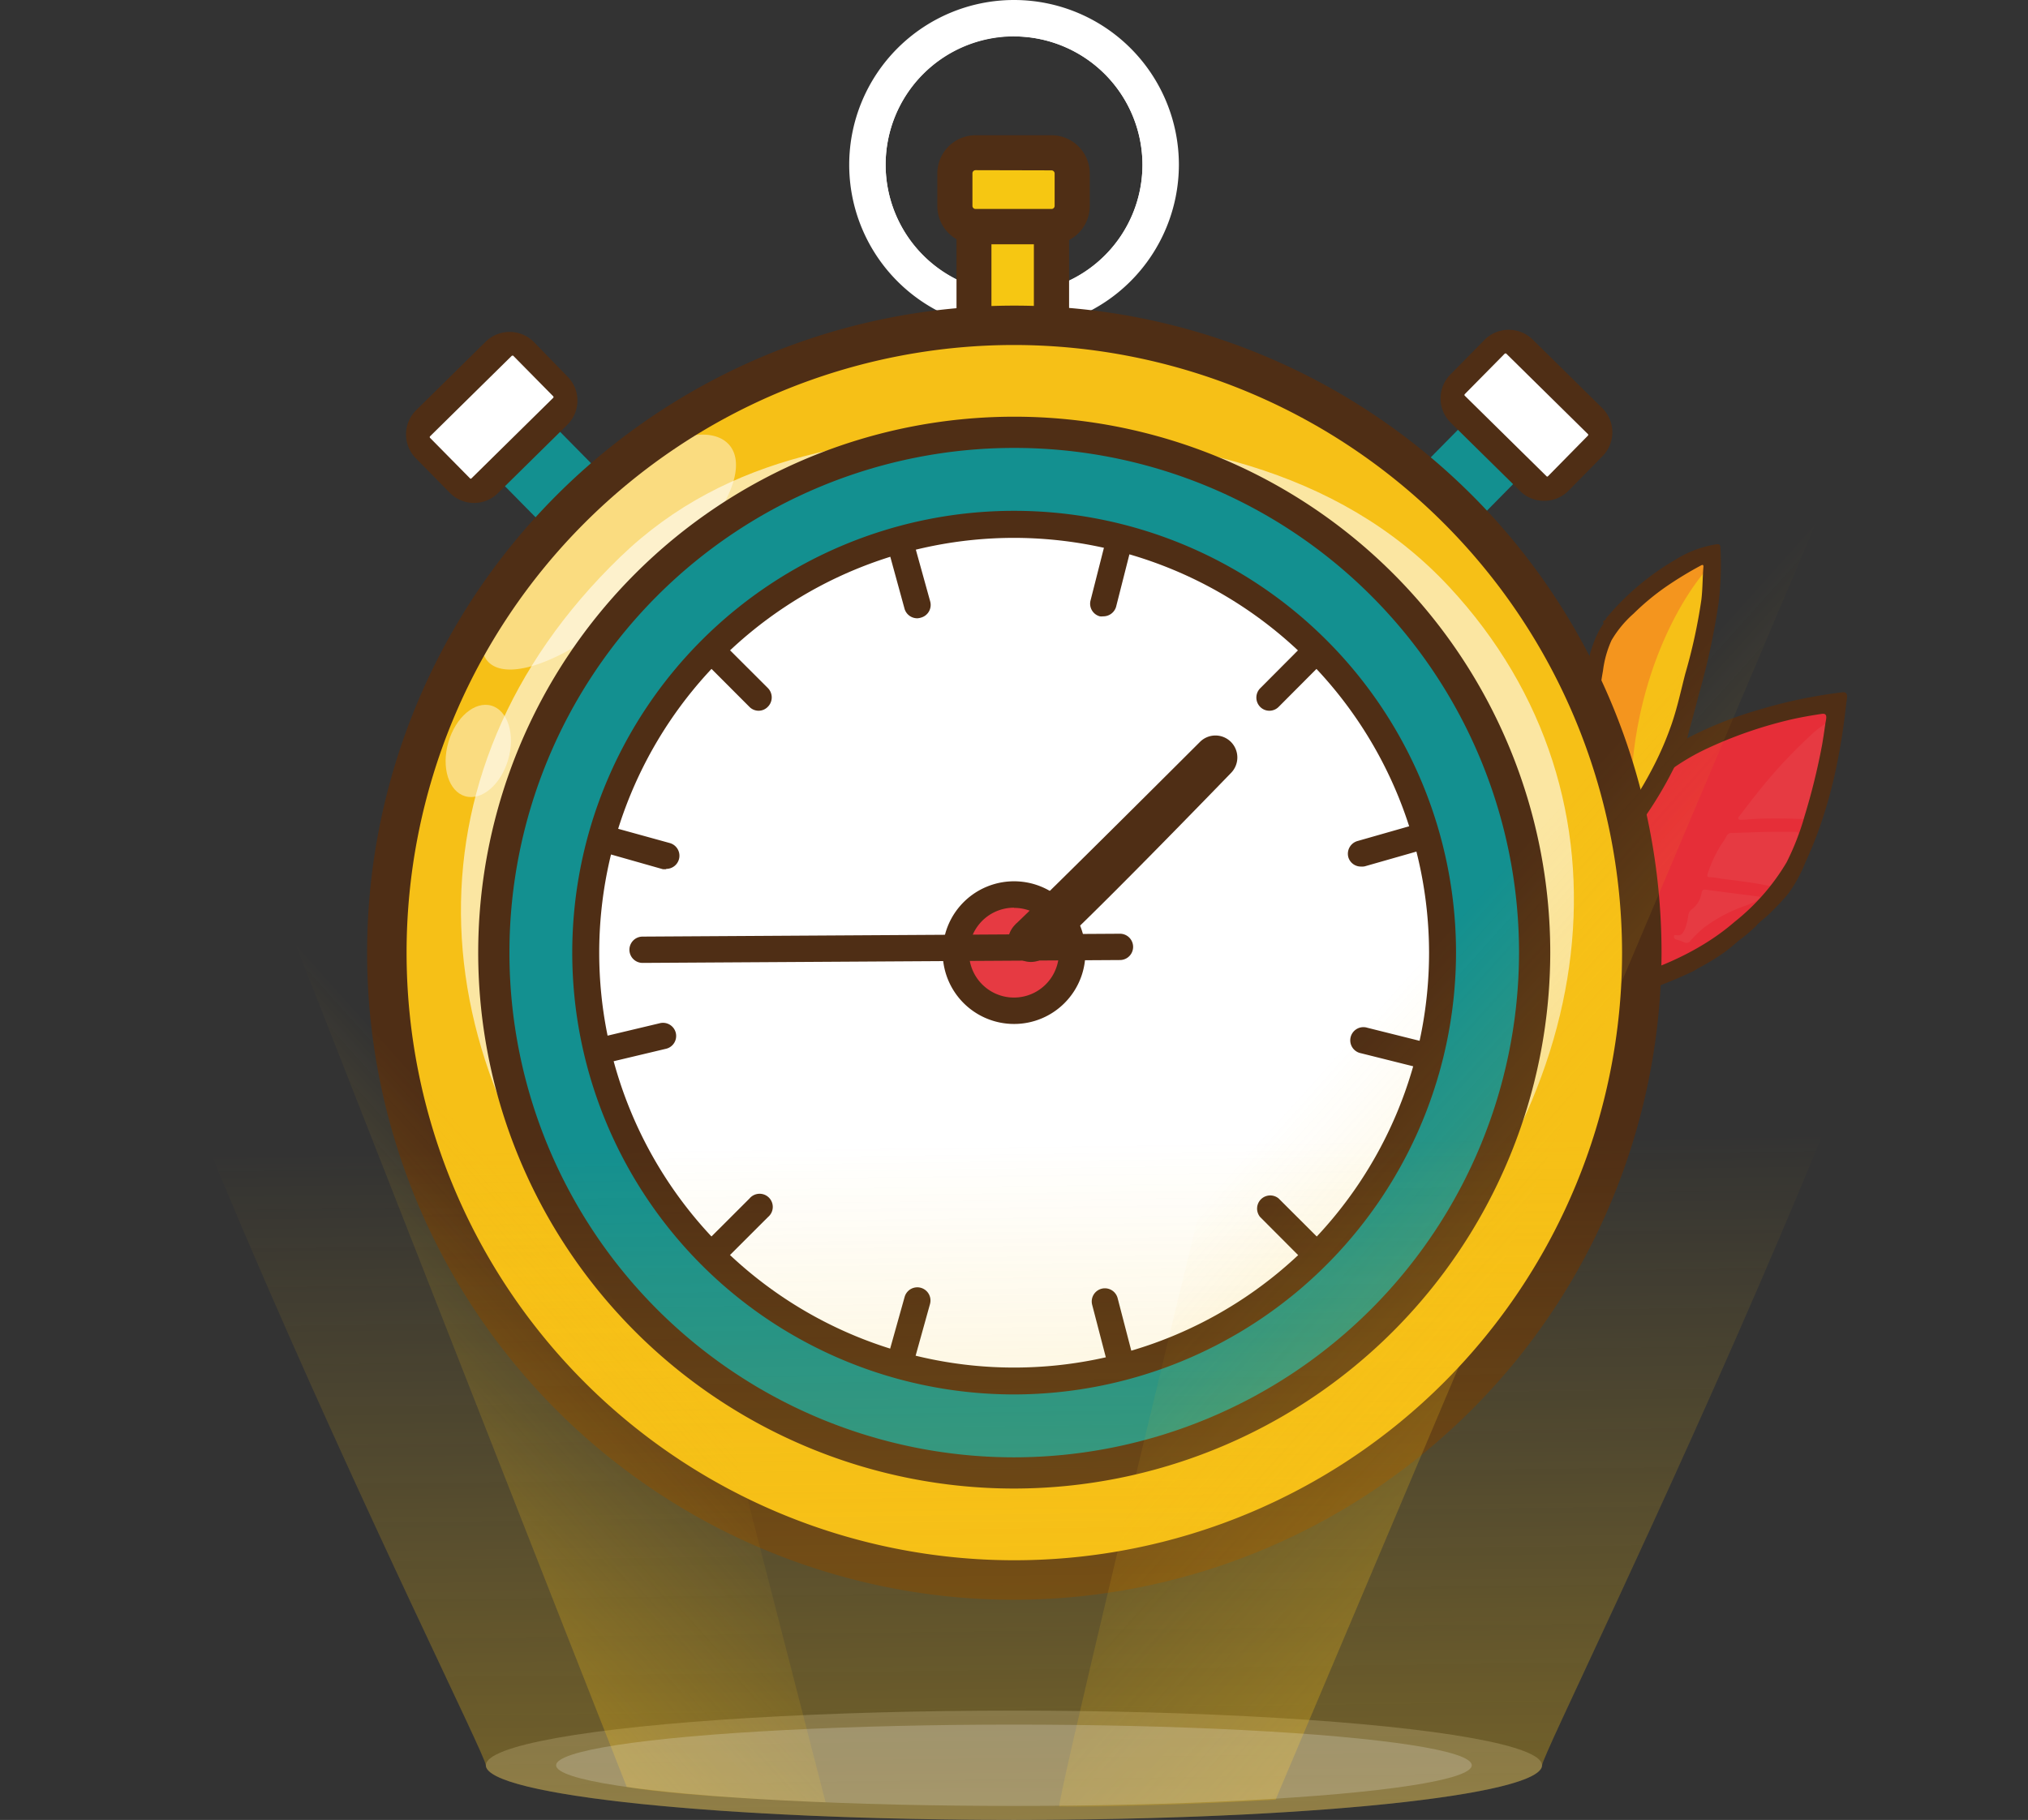 <svg xmlns="http://www.w3.org/2000/svg" xmlns:xlink="http://www.w3.org/1999/xlink" viewBox="0 0 218.87 196.45"><rect x="0" y="0" width="218.87" height="196.45" fill="#333333" stroke="none"/><defs><style>.cls-1{fill:#e62e38;}.cls-2{fill:#e63a42;}.cls-3{fill:#4f2e15;}.cls-4{fill:#f4951e;}.cls-5{fill:#f6c017;}.cls-6{opacity:0.2;}.cls-7{fill:#fff;}.cls-8{fill:#139090;}.cls-9{fill:#f6c712;}.cls-10{opacity:0.3;}.cls-11{opacity:0.45;}.cls-12{opacity:0.6;}.cls-13{fill:url(#linear-gradient);}.cls-14{fill:url(#linear-gradient-2);}.cls-15{fill:url(#linear-gradient-3);}</style><linearGradient id="linear-gradient" x1="111.67" y1="685.85" x2="110.39" y2="787.09" gradientTransform="matrix(1, 0, 0, -1, 0, 910.33)" gradientUnits="userSpaceOnUse"><stop offset="0.04" stop-color="#f6c017"/><stop offset="1" stop-color="#f6c017" stop-opacity="0"/></linearGradient><linearGradient id="linear-gradient-2" x1="279.16" y1="688.01" x2="150.42" y2="803.62" xlink:href="#linear-gradient"/><linearGradient id="linear-gradient-3" x1="-10627.73" y1="693.66" x2="-10718.34" y2="775.03" gradientTransform="translate(-10656.1 910.33) rotate(180)" xlink:href="#linear-gradient"/></defs><g id="Layer_2" data-name="Layer 2"><g id="Layer_1-2" data-name="Layer 1"><path class="cls-1" d="M168.8,107.35c1.26-.19,2.51-.41,3.75-.7a49.77,49.77,0,0,0,9.06-3.13,27.59,27.59,0,0,0,4.62-2.67,24.32,24.32,0,0,0,2.56-2.09,28.86,28.86,0,0,0,2.15-2.54c.37-.45.73-.9,1.06-1.38a9.52,9.52,0,0,0,1.55-2.78c.29-.67.48-1.41.79-2.07a8.85,8.85,0,0,0,.46-1.21l.12-.41a34,34,0,0,0,1.22-4.19c.07-.27.13-.54.19-.81.11-.47.21-.94.31-1.41a41.2,41.2,0,0,0,.69-4.29c0-.15,0-.3.08-.44l0-.15c.13-.46,0-.59-.49-.52-1.25.19-2.49.4-3.71.7a48.93,48.93,0,0,0-9,3.14,25.48,25.48,0,0,0-9.57,7.71A23.77,23.77,0,0,0,171.1,95l-.1.3c0,.14-.09.27-.13.41a33.51,33.51,0,0,0-1.24,4.15l-.2.8c-.11.47-.22.93-.32,1.4a40.32,40.32,0,0,0-.71,4.24c0,.15-.05.29-.08.44a.57.57,0,0,1,0,.14C168.18,107.29,168.31,107.42,168.8,107.35Z"/><path class="cls-2" d="M195.46,79.33a54.88,54.88,0,0,0-4,4.1c-1.32,1.49-2.52,3.08-3.74,4.66-.07.09-.17.18-.09.3s.19.11.31.1c.42,0,.84-.06,1.25-.08,1.82-.1,3.63-.06,5.45,0a33.89,33.89,0,0,0,1.18-4l.18-.78a44.25,44.25,0,0,0,1-5.5A9.25,9.25,0,0,0,195.46,79.33Z"/><path class="cls-2" d="M193.84,89.79c-.72,0-1.45,0-2.17,0-1.58,0-3.15.08-4.73.13a.58.58,0,0,0-.62.36,7.73,7.73,0,0,1-.54.86,13.92,13.92,0,0,0-1.49,3.2c-.08.27,0,.33.24.35.46,0,.93.12,1.39.18,1.74.22,3.49.42,5.2.8A11.58,11.58,0,0,0,192.31,94a20.32,20.32,0,0,0,1.8-4A.29.29,0,0,0,193.84,89.79Z"/><path class="cls-2" d="M189.69,96.76c-1.86-.24-3.72-.47-5.57-.72-.34-.05-.41.06-.48.35a2.7,2.7,0,0,1-1.08,1.78,1,1,0,0,0-.36.67,6,6,0,0,1-.38,1.5c-.3.59-.44.68-1.11.59-.13.27,0,.42.24.5a5.69,5.69,0,0,1,.82.29.5.5,0,0,0,.67-.17,12.42,12.42,0,0,1,1.42-1.39,16.36,16.36,0,0,1,4.48-2.38,9.37,9.37,0,0,0,.87-.36,3.19,3.19,0,0,0,.6-.38l.18-.16C189.92,96.77,189.79,96.78,189.69,96.76Z"/><path class="cls-3" d="M183.18,104.57a25.14,25.14,0,0,0,3-1.83c.55-.39,1-.82,1.54-1.26a15.93,15.93,0,0,0,1.77-1.5c.5-.57,1.17-1,1.71-1.58A24.78,24.78,0,0,0,193,96.46a15.23,15.23,0,0,0,1.84-3.36q.87-1.89,1.56-3.84a51.43,51.43,0,0,0,2-7.54c.25-1.3.46-2.6.63-3.91.08-.64.16-1.28.23-1.91.05-.47.31-1.26-.43-1.17a53.23,53.23,0,0,0-9.09,1.91A41.25,41.25,0,0,0,181.51,80,42.09,42.09,0,0,0,175.09,85a18.83,18.83,0,0,0-4,5.58l-.3.59c-2.56,5.45-3.69,11.41-4.33,17.36,0,.13,0,.25,0,.38a.46.46,0,0,0,0,.26c.16.32,1.6,0,1.9-.08.74-.1,1.48-.22,2.21-.35,1.46-.27,2.91-.61,4.34-1a45.68,45.68,0,0,0,7.78-2.88A4,4,0,0,0,183.18,104.57Zm-14.53,1.93,0-.14c.58-2.85.9-5.74,1.69-8.56a29,29,0,0,1,3.52-7.8,24.41,24.41,0,0,1,10.52-9.27,46.37,46.37,0,0,1,8.64-3c1.18-.28,2.38-.49,3.58-.67.75-.12.45.62.39,1.12q-.15,1.08-.33,2.16a71,71,0,0,1-1.9,7.74,27.85,27.85,0,0,1-1.94,5,23.57,23.57,0,0,1-5.63,6.44c-4.05,3.51-9.36,5.56-14.52,6.8-1.18.28-2.38.49-3.58.67C168.65,107.07,168.53,106.93,168.65,106.5Z"/><path class="cls-4" d="M184.34,60.41c-.72-.21-9,3.09-11.8,10.61s.86,19.79.86,19.79a28.1,28.1,0,0,0,8.7-14.4A75.55,75.55,0,0,0,184.34,60.41Z"/><path class="cls-5" d="M182.1,76.41a80.5,80.5,0,0,0,2.22-15.07c-2.77,3-8.74,12.68-8.31,26.87A28.73,28.73,0,0,0,182.1,76.41Z"/><path class="cls-3" d="M182.08,79.7s.87-3.2,1.27-4.76A76,76,0,0,0,185.49,65a34.33,34.33,0,0,0,.19-5.82c0-.43-.15-.48-.55-.41a11.79,11.79,0,0,0-4.37,1.68,28,28,0,0,0-7.1,5.91,1.37,1.37,0,0,1-.19.22c-.16.15-.23.5-.45.43l0,0c0,.09,0,.19.05.29-2.68,3.6-3.86,15.19-.23,25.81.7.08,5.58-4.61,9.1-13Q182,79.9,182.08,79.7Zm-8.61,10c-.35-.22-.34-1.14-.39-1.5-.1-.65-.19-1.3-.26-1.95a66.27,66.27,0,0,1-.28-10,31,31,0,0,1,.46-3.84,11.35,11.35,0,0,1,.92-3.29,11.76,11.76,0,0,1,2.38-2.88,26.61,26.61,0,0,1,3.52-2.92,39.86,39.86,0,0,1,3.75-2.28c.16-.09.29-.1.27.15-.1,1.18-.08,2.36-.22,3.54a58.81,58.81,0,0,1-1.74,8c-.46,1.79-.85,3.61-1.45,5.37a34.85,34.85,0,0,1-2.3,5.24,35.61,35.61,0,0,1-2.8,4.47,13.55,13.55,0,0,1-1.19,1.42c-.16.15-.42.49-.67.45Z"/><g class="cls-6"><ellipse class="cls-7" cx="109.43" cy="190.55" rx="56.99" ry="5.9"/></g><rect class="cls-8" x="149.32" y="49.37" width="13.7" height="8.36" transform="translate(8.42 127.22) rotate(-45.43)"/><rect class="cls-8" x="57.68" y="47.16" width="8.36" height="13.7" transform="translate(-20.11 58.94) rotate(-44.57)"/><path class="cls-7" d="M109.43,34a16.24,16.24,0,1,1,16.25-16.24A16.27,16.27,0,0,1,109.43,34Zm0-30.1A13.86,13.86,0,1,0,123.3,17.79,13.88,13.88,0,0,0,109.43,3.93Z"/><path class="cls-7" d="M109.43,35.58a17.79,17.79,0,1,1,17.8-17.79A17.82,17.82,0,0,1,109.43,35.58Zm0-31.65A13.86,13.86,0,1,0,123.3,17.79,13.88,13.88,0,0,0,109.43,3.93Z"/><path class="cls-9" d="M113.48,24.48h-8.19a2.24,2.24,0,0,1-2.24-2.24V18.73a2.24,2.24,0,0,1,2.24-2.24h8.19a2.23,2.23,0,0,1,2.23,2.24v3.51A2.22,2.22,0,0,1,113.48,24.48Z"/><path class="cls-3" d="M113.48,26.37h-8.19a4.13,4.13,0,0,1-4.13-4.13V18.73a4.13,4.13,0,0,1,4.13-4.13h8.19a4.13,4.13,0,0,1,4.13,4.13v3.51A4.13,4.13,0,0,1,113.48,26.37Zm-8.19-8a.34.34,0,0,0-.34.34v3.51a.34.34,0,0,0,.34.34h8.19a.34.34,0,0,0,.34-.34V18.73a.34.34,0,0,0-.34-.34Z"/><rect class="cls-9" x="105.13" y="24.48" width="8.37" height="13.7"/><path class="cls-3" d="M113.49,40.06h-8.37a1.89,1.89,0,0,1-1.89-1.89V24.47a1.89,1.89,0,0,1,1.89-1.89h8.37a1.89,1.89,0,0,1,1.89,1.89v13.7A1.88,1.88,0,0,1,113.49,40.06ZM107,36.28h4.58V26.37H107Z"/><path class="cls-7" d="M156.56,44.24,165.42,53a2.22,2.22,0,0,0,3.14,0l4.35-4.41a2.22,2.22,0,0,0,0-3.14L164,36.67a2.22,2.22,0,0,0-3.14,0l-4.35,4.41A2.22,2.22,0,0,0,156.56,44.24Z"/><path class="cls-3" d="M166.63,54.06A3.64,3.64,0,0,1,164.05,53l-7.5-7.39h0a3.67,3.67,0,0,1,0-5.2l3.68-3.74a3.69,3.69,0,0,1,5.2,0l7.5,7.39a3.67,3.67,0,0,1,0,5.2L169.25,53A3.67,3.67,0,0,1,166.63,54.06Zm-4.16-15.9a.07.07,0,0,0-.06,0l-4.35,4.41a.09.09,0,0,0,0,.06.07.07,0,0,0,0,.06h0l8.86,8.73a.1.1,0,0,0,.13,0L171.4,47a.09.09,0,0,0,0-.06.07.07,0,0,0,0-.06l-8.86-8.73Z"/><path class="cls-7" d="M61.48,44.68l-8.86,8.73a2.22,2.22,0,0,1-3.14,0L45.13,49a2.22,2.22,0,0,1,0-3.14L54,37.11a2.22,2.22,0,0,1,3.14,0l4.35,4.41A2.22,2.22,0,0,1,61.48,44.68Z"/><path class="cls-3" d="M51.16,54.29a3.64,3.64,0,0,0,2.58-1.06l7.5-7.39h0a3.67,3.67,0,0,0,0-5.2L57.6,36.9a3.69,3.69,0,0,0-5.2,0l-7.5,7.39a3.67,3.67,0,0,0,0,5.2l3.68,3.74A3.67,3.67,0,0,0,51.16,54.29Zm4.16-15.9a.07.07,0,0,1,.06,0l4.35,4.41a.09.09,0,0,1,0,.06.07.07,0,0,1,0,.06h0l-8.86,8.73a.1.1,0,0,1-.13,0l-4.35-4.41a.09.09,0,0,1,0-.06.07.07,0,0,1,0-.06l8.86-8.73Z"/><ellipse class="cls-5" cx="109.43" cy="102.84" rx="67.76" ry="67.72"/><g class="cls-10"><path class="cls-3" d="M48.54,132.58c.12.25.24.5.37.74C48.79,133.07,48.67,132.83,48.54,132.58Z"/></g><g class="cls-10"><path class="cls-3" d="M47.94,131.31l.35.75Z"/></g><g class="cls-10"><path class="cls-3" d="M50.14,135.64c.13.24.27.48.41.72C50.41,136.12,50.27,135.88,50.14,135.64Z"/></g><g class="cls-10"><path class="cls-3" d="M49.16,133.8c.24.47.49.93.74,1.39C49.64,134.73,49.4,134.26,49.16,133.8Z"/></g><g class="cls-10"><path class="cls-3" d="M50.83,136.85l.42.71Z"/></g><g class="cls-10"><path class="cls-3" d="M61.33,150.53l.51.51Z"/></g><g class="cls-10"><path class="cls-3" d="M107.43,170.53h0Z"/></g><g class="cls-10"><path class="cls-3" d="M104.31,170.37l.37,0Z"/></g><g class="cls-10"><path class="cls-3" d="M102.46,170.2l.35,0Z"/></g><g class="cls-10"><path class="cls-3" d="M100.8,170l.5.06Z"/></g><g class="cls-10"><path class="cls-3" d="M60.86,150.05l-.51-.53Z"/></g><g class="cls-10"><path class="cls-3" d="M51.55,138.05c.14.24.29.47.43.7C51.83,138.52,51.69,138.28,51.55,138.05Z"/></g><g class="cls-10"><path class="cls-3" d="M105.83,170.46l.51,0Z"/></g><g class="cls-10"><path class="cls-3" d="M176.5,96.5a.31.31,0,0,0,0-.08S176.51,96.47,176.5,96.5Z"/></g><g class="cls-10"><path class="cls-3" d="M176.18,97.58a.24.24,0,0,0,0-.08A.19.19,0,0,1,176.18,97.58Z"/></g><g class="cls-10"><path class="cls-3" d="M52.18,139.07l.9,1.39Z"/></g><g class="cls-10"><path class="cls-3" d="M59.11,148.18l.77.84Z"/></g><g class="cls-10"><path class="cls-3" d="M58.06,147l.49.57Z"/></g><g class="cls-10"><path class="cls-3" d="M99.29,169.8l.47.07Z"/></g><g class="cls-10"><path class="cls-3" d="M175.84,98.66l0,0S175.84,98.64,175.84,98.66Z"/></g><g class="cls-10"><path class="cls-3" d="M53.41,140.94l.46.66Z"/></g><g class="cls-10"><path class="cls-3" d="M54.21,142.09c.15.22.31.43.47.65Z"/></g><g class="cls-10"><path class="cls-3" d="M57.15,145.92l.49.59Z"/></g><g class="cls-10"><path class="cls-3" d="M56.27,144.83l.49.6Z"/></g><g class="cls-10"><path class="cls-3" d="M55,143.22c.28.37.56.75.85,1.12C55.6,144,55.32,143.59,55,143.22Z"/></g><g class="cls-10"><path class="cls-3" d="M65.94,154.76l.51.42C66.27,155.05,66.11,154.9,65.94,154.76Z"/></g><g class="cls-10"><path class="cls-3" d="M73.73,160.4l.52.32Z"/></g><g class="cls-10"><path class="cls-3" d="M72.52,159.64,73,160Z"/></g><g class="cls-10"><path class="cls-3" d="M71,158.6l.44.3Z"/></g><g class="cls-10"><path class="cls-3" d="M69.73,157.72l.52.38Z"/></g><g class="cls-10"><path class="cls-3" d="M75,161.17l.49.29Z"/></g><g class="cls-10"><path class="cls-3" d="M76.66,162.13l.35.19A3.9,3.9,0,0,0,76.66,162.13Z"/></g><g class="cls-10"><path class="cls-3" d="M97.82,169.57l.11,0Z"/></g><g class="cls-10"><path class="cls-3" d="M77.92,162.8l.51.26Z"/></g><g class="cls-10"><path class="cls-3" d="M62.38,151.56l.73.7Z"/></g><g class="cls-10"><path class="cls-3" d="M68.57,156.86l.52.39Z"/></g><g class="cls-10"><path class="cls-3" d="M67.36,155.92l.54.42Q67.63,156.15,67.36,155.92Z"/></g><g class="cls-10"><path class="cls-3" d="M64.84,153.83l.53.46Z"/></g><g class="cls-10"><path class="cls-3" d="M63.78,152.88l.51.46Z"/></g><g class="cls-10"><path class="cls-3" d="M91.2,168.08l.35.1Z"/></g><g class="cls-10"><path class="cls-3" d="M89.64,167.62l.5.15Z"/></g><g class="cls-10"><path class="cls-3" d="M93,168.54l.4.1Z"/></g><g class="cls-10"><path class="cls-3" d="M94.4,168.88l.5.11Z"/></g><g class="cls-10"><path class="cls-3" d="M88.22,167.17l.48.16Z"/></g><g class="cls-10"><path class="cls-3" d="M95.91,169.21l.45.09Z"/></g><g class="cls-10"><path class="cls-3" d="M85,166l.46.18Z"/></g><g class="cls-10"><path class="cls-3" d="M82.3,164.91l.44.19Z"/></g><g class="cls-10"><path class="cls-3" d="M80.65,164.16l.38.18Z"/></g><g class="cls-10"><path class="cls-3" d="M83.64,165.48l.51.21Z"/></g><g class="cls-10"><path class="cls-3" d="M79.22,163.47l.51.25Z"/></g><g class="cls-10"><path class="cls-3" d="M86.84,166.7l.23.08Z"/></g><g class="cls-11"><path class="cls-7" d="M71.9,48A43.82,43.82,0,0,0,54.55,63.11c-7.2,10.81,1.68,13.55,16.23,0S78.57,44.47,71.9,48Z"/></g><g class="cls-11"><ellipse class="cls-7" cx="51.61" cy="81.05" rx="5.09" ry="3.36" transform="translate(-40.58 108.12) rotate(-73.87)"/></g><path class="cls-3" d="M109.43,172.69a69.85,69.85,0,1,1,69.89-69.85A70,70,0,0,1,109.43,172.69Zm0-135.45a65.59,65.59,0,1,0,65.63,65.59A65.69,65.69,0,0,0,109.43,37.24Z"/><g class="cls-12"><path class="cls-7" d="M66.94,60.12c-24.36,23.53-21.89,56.08,1.45,80.23s55.6,26.23,80,2.71,29.29-56.84,8-79.73c-12-12.9-29.66-16.36-46.92-16.44C93.78,46.81,78.52,48.93,66.94,60.12Zm83.72,77.51C131,161,96.25,164.21,73,144.73S46.94,90.49,66.6,67.09,121,40.51,144.22,60,170.31,114.23,150.66,137.63Z"/></g><ellipse class="cls-8" cx="109.43" cy="102.84" rx="55.99" ry="55.96"/><ellipse class="cls-7" cx="109.43" cy="102.84" rx="47.47" ry="47.44"/><path class="cls-3" d="M137,76.72a1.39,1.39,0,0,1-1-.42,1.43,1.43,0,0,1,0-2L143.27,67a1.42,1.42,0,0,1,2,2L138,76.3A1.41,1.41,0,0,1,137,76.72Z"/><path class="cls-3" d="M146.88,93.54a1.41,1.41,0,0,1-1.36-1,1.43,1.43,0,0,1,1-1.76l9.91-2.83a1.42,1.42,0,0,1,.79,2.73l-9.91,2.83A1.44,1.44,0,0,1,146.88,93.54Z"/><path class="cls-3" d="M157.22,116.19a1.32,1.32,0,0,1-.34,0l-10-2.5a1.42,1.42,0,1,1,.69-2.75l10,2.5a1.42,1.42,0,0,1-.35,2.79Z"/><path class="cls-3" d="M144.26,139.07a1.39,1.39,0,0,1-1-.42L136,131.37a1.42,1.42,0,0,1,2-2l7.29,7.28a1.43,1.43,0,0,1-1,2.43Z"/><path class="cls-3" d="M121.84,151.9a1.41,1.41,0,0,1-1.37-1.06l-2.6-10a1.42,1.42,0,1,1,2.75-.71l2.6,10a1.42,1.42,0,0,1-1,1.73A2.33,2.33,0,0,1,121.84,151.9Z"/><path class="cls-3" d="M96.24,151.69a1.65,1.65,0,0,1-.38-.05,1.42,1.42,0,0,1-1-1.75L97.63,140a1.42,1.42,0,0,1,2.74.76l-2.76,9.92A1.43,1.43,0,0,1,96.24,151.69Z"/><path class="cls-3" d="M74.6,139.07a1.39,1.39,0,0,1-1-.42,1.43,1.43,0,0,1,0-2l7.29-7.28a1.42,1.42,0,1,1,2,2l-7.29,7.28A1.43,1.43,0,0,1,74.6,139.07Z"/><path class="cls-3" d="M61.5,115.64a1.42,1.42,0,0,1-.33-2.8l10-2.38a1.42,1.42,0,1,1,.66,2.76l-10,2.38A1.86,1.86,0,0,1,61.5,115.64Z"/><path class="cls-3" d="M71.9,93.82a1.65,1.65,0,0,1-.38,0L61.59,91a1.42,1.42,0,1,1,.76-2.74L72.28,91a1.42,1.42,0,0,1-.38,2.79Z"/><path class="cls-3" d="M81.88,76.72a1.39,1.39,0,0,1-1-.42L73.59,69a1.42,1.42,0,0,1,2-2l7.29,7.28a1.43,1.43,0,0,1,0,2A1.38,1.38,0,0,1,81.88,76.72Z"/><path class="cls-3" d="M99,66.74a1.43,1.43,0,0,1-1.37-1L94.9,55.78A1.42,1.42,0,0,1,97.64,55l2.75,9.92a1.42,1.42,0,0,1-1,1.75A1.58,1.58,0,0,1,99,66.74Z"/><path class="cls-3" d="M119.05,66.53a1.39,1.39,0,0,1-.35,0,1.41,1.41,0,0,1-1-1.73l2.54-10a1.42,1.42,0,1,1,2.75.71l-2.54,10A1.44,1.44,0,0,1,119.05,66.53Z"/><path class="cls-3" d="M109.43,160.68a57.85,57.85,0,1,1,57.88-57.85A57.93,57.93,0,0,1,109.43,160.68Zm0-111.91a54.07,54.07,0,1,0,54.09,54.07A54.13,54.13,0,0,0,109.43,48.77Z"/><path class="cls-3" d="M109.43,150.45a47.61,47.61,0,1,1,47.64-47.61A47.68,47.68,0,0,1,109.43,150.45Zm0-94.89a47.27,47.27,0,1,0,47.3,47.27A47.34,47.34,0,0,0,109.43,55.56Z"/><path class="cls-3" d="M109.43,150.45a47.61,47.61,0,1,1,47.64-47.61A47.68,47.68,0,0,1,109.43,150.45Zm0-94.89a47.27,47.27,0,1,0,47.3,47.27A47.34,47.34,0,0,0,109.43,55.56Z"/><circle class="cls-2" cx="109.43" cy="102.84" r="6.28"/><path class="cls-3" d="M109.43,109.28a6.45,6.45,0,1,1,4.56-1.89A6.43,6.43,0,0,1,109.43,109.28Zm0-12.55a6.11,6.11,0,1,0,4.32,1.79A6.1,6.1,0,0,0,109.43,96.73Z"/><path class="cls-3" d="M109.43,110.53a7.7,7.7,0,1,1,5.45-2.25A7.67,7.67,0,0,1,109.43,110.53Zm0-12.55a4.85,4.85,0,1,0,3.43,1.42A4.85,4.85,0,0,0,109.43,98Z"/><path class="cls-3" d="M69.35,103.94a1.42,1.42,0,0,1,0-2.84l51.52-.31h0a1.42,1.42,0,0,1,0,2.84l-51.53.31Z"/><polygon class="cls-3" points="109.68 99.68 109.63 99.73 109.68 99.77 109.68 99.68"/><path class="cls-3" d="M132.85,80.09a2.36,2.36,0,0,0-3.35,0S113.57,96,109.68,99.69c-2.39,2.26.63,5.47,3.24,3.57s19.93-19.82,19.93-19.82A2.38,2.38,0,0,0,132.85,80.09Z"/><path class="cls-8" d="M109.43,157.31a54.48,54.48,0,1,1,54.51-54.48A54.56,54.56,0,0,1,109.43,157.31Zm0-101.36a46.88,46.88,0,1,0,46.91,46.88A46.95,46.95,0,0,0,109.43,56Z"/><path class="cls-3" d="M109.43,150.52a47.69,47.69,0,1,1,47.71-47.69A47.75,47.75,0,0,1,109.43,150.52Zm0-92.46a44.78,44.78,0,1,0,44.8,44.78A44.84,44.84,0,0,0,109.43,58.06Z"/><g class="cls-11"><path class="cls-13" d="M166.43,190.55c0,3.26-25.52,5.9-57,5.9s-57-2.64-57-5.9C52.45,188.62-.08,85.89,0,47.31c.06-26.58,219.8-25.69,218.87,1.57C217.54,87.17,166.43,188.65,166.43,190.55Z"/></g><path class="cls-14" d="M154,29.7S113.69,194.57,114.33,195c9.71.08,23.34-.74,23.34-.74L205,35.12Z"/><path class="cls-15" d="M60,81.41,89.1,194.55S74,194,67.64,192.89C67.22,191.92,25.3,85.1,25.3,85.1Z"/><g class="cls-6"><ellipse class="cls-7" cx="109.43" cy="190.55" rx="49.41" ry="4.39"/></g></g></g></svg>